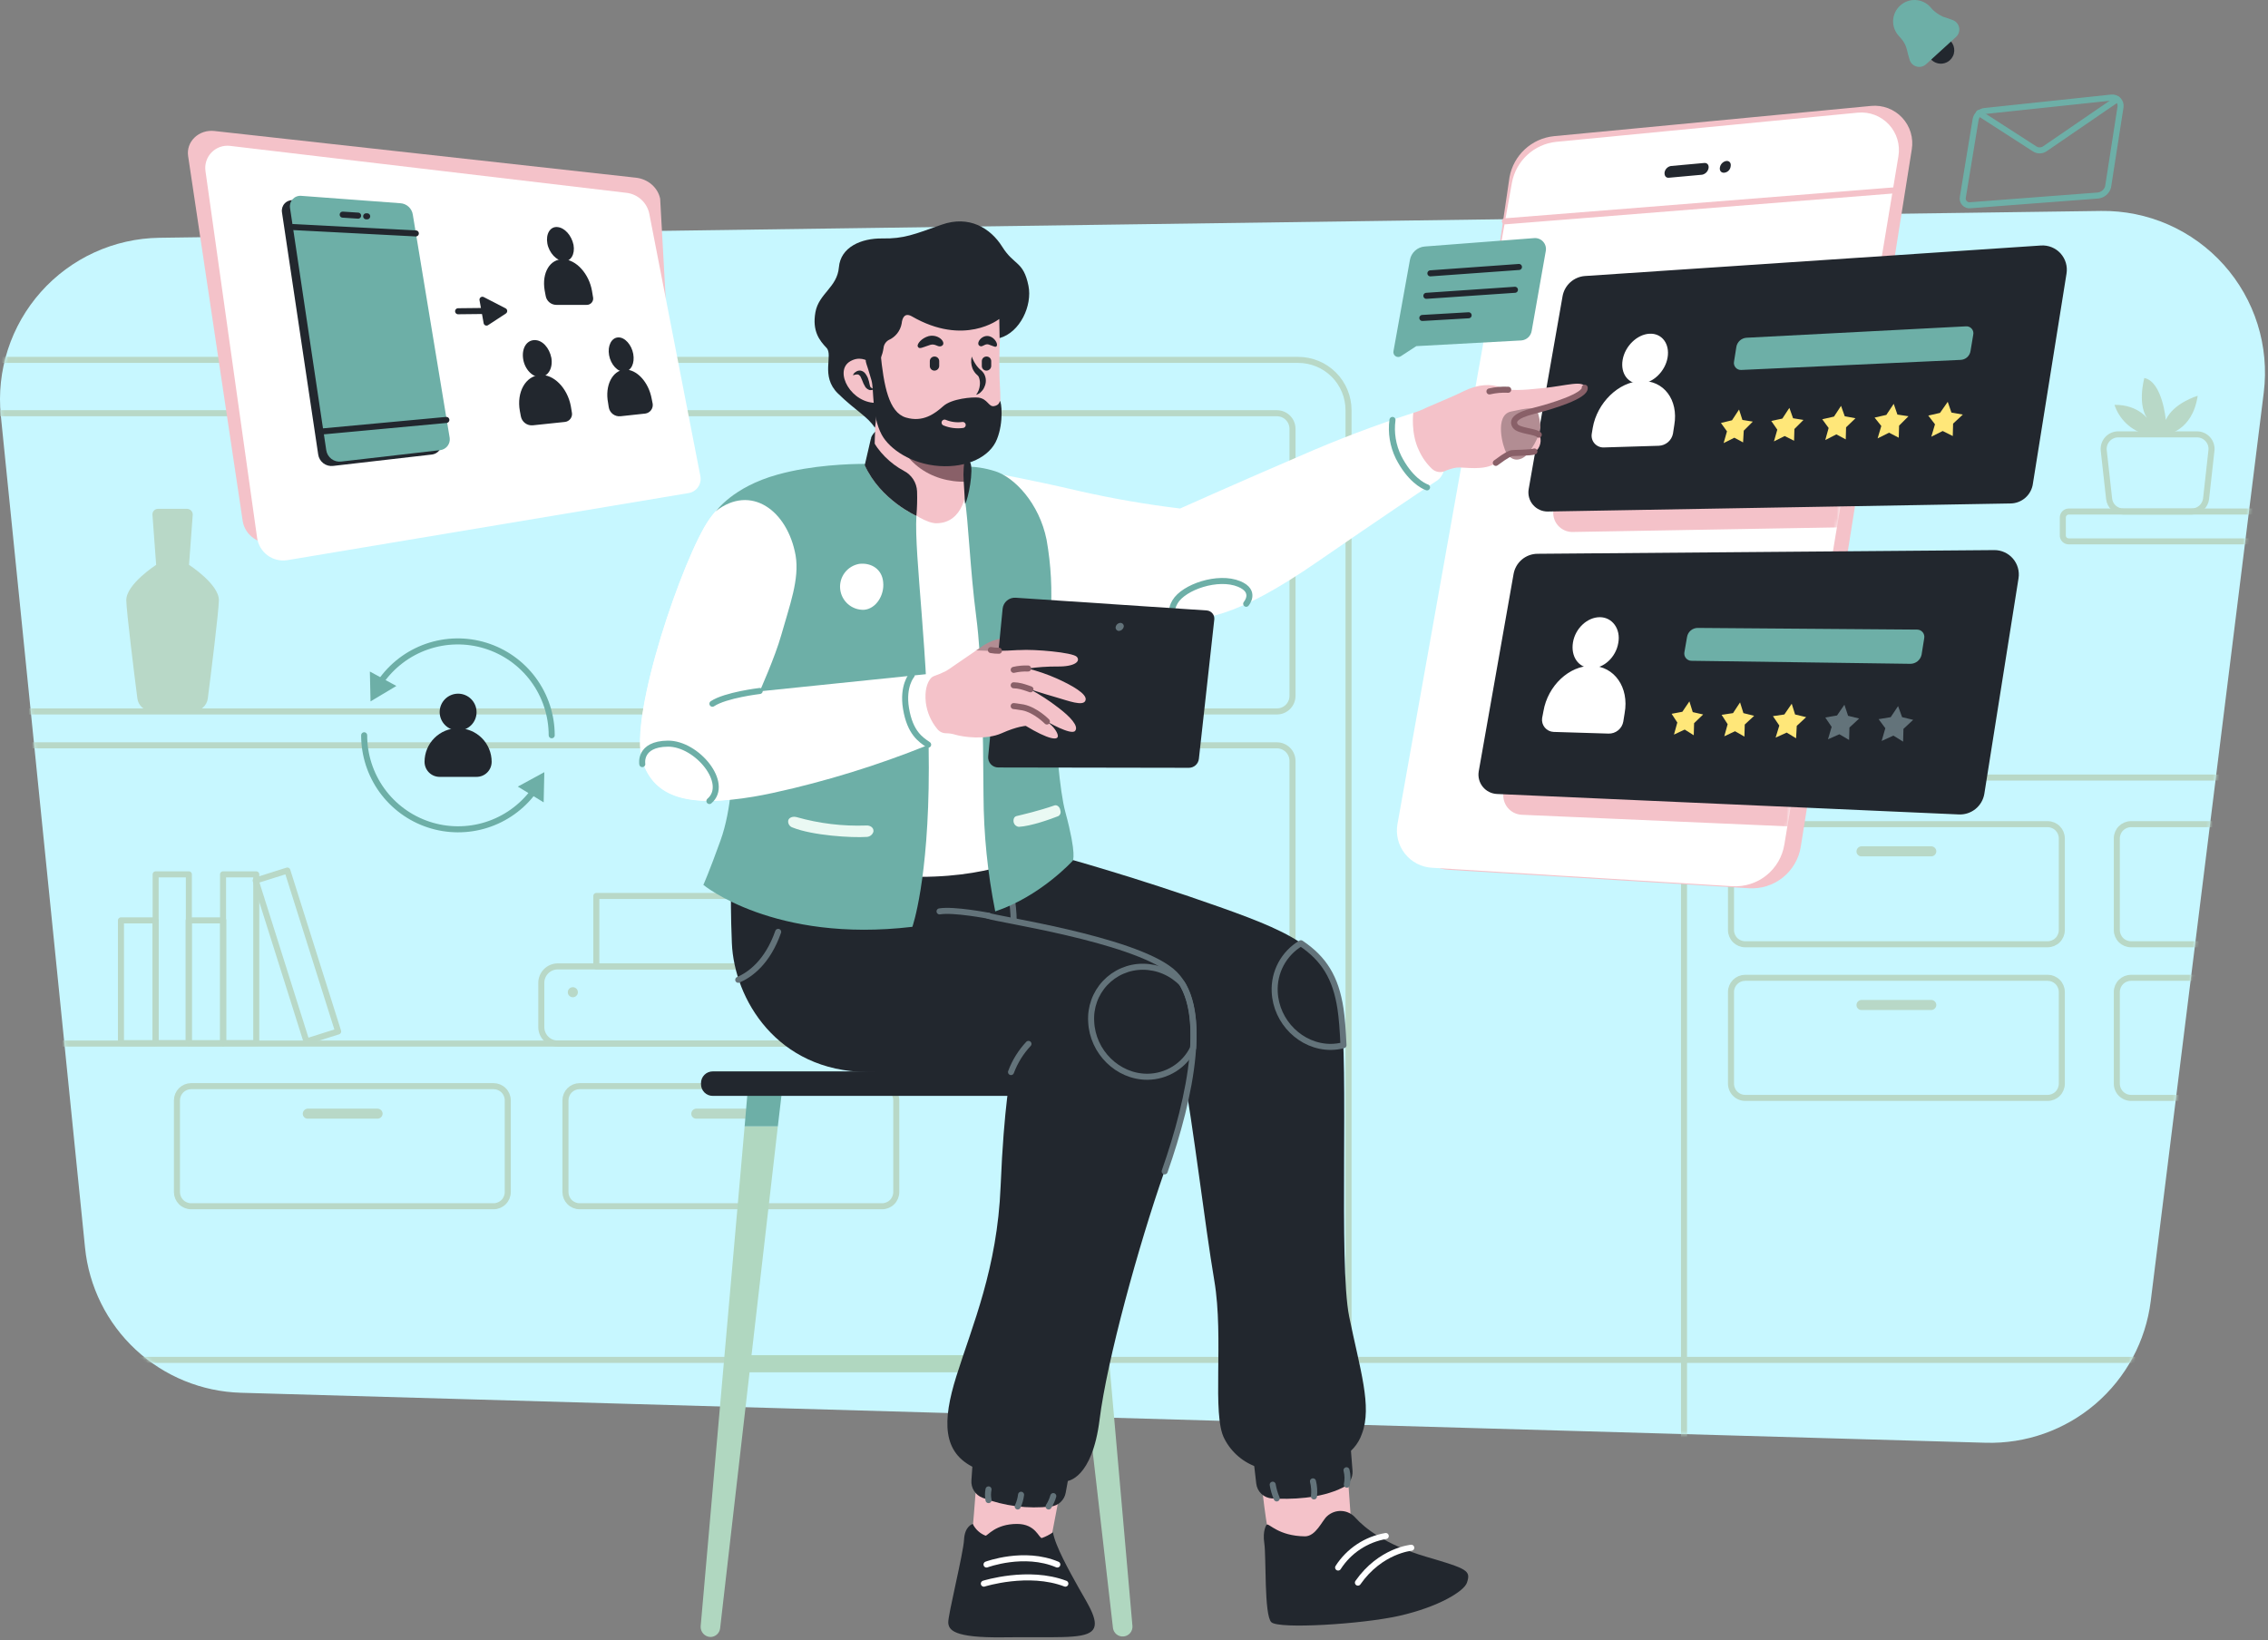 <svg width="676" height="489" viewBox="0 0 676 489" fill="none" xmlns="http://www.w3.org/2000/svg">
<rect x="0" y="0" width="676" height="489" fill="#808080" stroke="none"/>
<path d="M591.842 430.083L71.842 415.183C60.151 414.858 48.978 410.282 40.418 402.311C31.858 394.34 26.498 383.522 25.342 371.883L0.242 123.883C-0.426 117.244 0.292 110.54 2.35 104.193C4.409 97.847 7.763 91.997 12.2 87.014C16.637 82.032 22.061 78.025 28.127 75.249C34.194 72.472 40.771 70.985 47.442 70.883L626.242 62.883C633.125 62.79 639.948 64.172 646.253 66.936C652.557 69.7 658.196 73.782 662.791 78.907C667.386 84.033 670.83 90.083 672.891 96.65C674.953 103.218 675.584 110.151 674.742 116.983L641.042 387.883C639.558 399.775 633.694 410.688 624.597 418.491C615.5 426.293 603.822 430.426 591.842 430.083Z" fill="#C7F7FF"/>
<mask id="mask0_221_584" style="mask-type:luminance" maskUnits="userSpaceOnUse" x="0" y="62" width="676" height="369">
<path d="M591.842 430.083L71.842 415.183C60.151 414.858 48.978 410.282 40.418 402.311C31.858 394.34 26.498 383.522 25.342 371.883L0.242 123.883C-0.426 117.244 0.292 110.54 2.35 104.193C4.409 97.847 7.763 91.997 12.2 87.014C16.637 82.032 22.061 78.025 28.127 75.249C34.194 72.472 40.771 70.985 47.442 70.883L626.242 62.883C633.125 62.79 639.948 64.172 646.253 66.936C652.557 69.7 658.196 73.782 662.791 78.907C667.386 84.033 670.83 90.083 672.891 96.65C674.953 103.218 675.584 110.151 674.742 116.983L641.042 387.883C639.558 399.775 633.694 410.688 624.597 418.491C615.5 426.293 603.822 430.426 591.842 430.083Z" fill="white"/>
</mask>
<g mask="url(#mask0_221_584)">
<path d="M516.942 497.383H932.442C936.421 497.383 940.236 495.802 943.049 492.989C945.862 490.176 947.442 486.361 947.442 482.383V246.783C947.442 242.804 945.862 238.989 943.049 236.176C940.236 233.363 936.421 231.783 932.442 231.783H516.942C512.964 231.783 509.149 233.363 506.336 236.176C503.523 238.989 501.942 242.804 501.942 246.783V482.383C501.942 486.361 503.523 490.176 506.336 492.989C509.149 495.802 512.964 497.383 516.942 497.383Z" stroke="#B8D8C7" stroke-width="1.8" stroke-linecap="round" stroke-linejoin="round"/>
<path d="M-32.158 481.583H386.942C390.921 481.583 394.736 480.002 397.549 477.189C400.362 474.376 401.942 470.561 401.942 466.583V122.283C401.942 118.304 400.362 114.489 397.549 111.676C394.736 108.863 390.921 107.283 386.942 107.283H-32.158C-36.136 107.283 -39.951 108.863 -42.764 111.676C-45.577 114.489 -47.158 118.304 -47.158 122.283V466.583C-47.158 470.561 -45.577 474.376 -42.764 477.189C-39.951 480.002 -36.136 481.583 -32.158 481.583Z" stroke="#B8D8C7" stroke-width="1.8" stroke-linecap="round" stroke-linejoin="round"/>
<path d="M616.642 161.383H706.542V152.483H616.642C616.406 152.481 616.171 152.527 615.952 152.617C615.733 152.707 615.534 152.84 615.367 153.007C615.199 153.174 615.067 153.373 614.977 153.592C614.887 153.811 614.841 154.046 614.842 154.283V159.483C614.823 159.729 614.855 159.976 614.937 160.209C615.019 160.442 615.149 160.655 615.319 160.834C615.489 161.013 615.694 161.154 615.922 161.249C616.15 161.344 616.396 161.389 616.642 161.383Z" stroke="#B8D8C7" stroke-width="1.8" stroke-linecap="round" stroke-linejoin="round"/>
<path d="M632.942 152.483H653.242C654.3 152.485 655.322 152.1 656.114 151.4C656.907 150.699 657.415 149.733 657.542 148.683L659.142 134.283C659.208 133.678 659.146 133.067 658.96 132.488C658.774 131.909 658.469 131.376 658.063 130.923C657.657 130.471 657.161 130.108 656.606 129.86C656.051 129.612 655.45 129.483 654.842 129.483H631.342C630.735 129.485 630.135 129.614 629.58 129.863C629.026 130.112 628.531 130.474 628.125 130.927C627.72 131.379 627.414 131.912 627.228 132.49C627.041 133.068 626.978 133.679 627.042 134.283L628.642 148.683C628.755 149.739 629.258 150.715 630.054 151.418C630.85 152.121 631.88 152.501 632.942 152.483Z" stroke="#B8D8C7" stroke-width="1.8" stroke-linecap="round" stroke-linejoin="round"/>
<path d="M645.442 129.583C645.442 129.583 653.442 128.783 655.042 117.983C655.042 117.983 647.842 120.083 645.542 125.183C645.542 125.183 644.542 113.783 639.142 112.683C639.142 112.683 636.742 121.183 640.542 125.383C640.542 125.383 637.642 120.583 630.242 120.683C630.941 122.789 632.145 124.692 633.749 126.226C635.353 127.759 637.307 128.878 639.442 129.483" fill="#B8D8C7"/>
<path d="M520.142 281.483H610.342C611.454 281.475 612.518 281.03 613.304 280.244C614.089 279.458 614.535 278.394 614.542 277.283V249.883C614.535 248.771 614.089 247.707 613.304 246.921C612.518 246.135 611.454 245.69 610.342 245.683H520.142C519.031 245.69 517.967 246.135 517.181 246.921C516.395 247.707 515.95 248.771 515.942 249.883V277.283C515.95 278.394 516.395 279.458 517.181 280.244C517.967 281.03 519.031 281.475 520.142 281.483Z" stroke="#B8D8C7" stroke-width="1.8" stroke-linecap="round" stroke-linejoin="round"/>
<path d="M554.842 255.283H575.642C576.037 255.273 576.413 255.111 576.692 254.832C576.971 254.553 577.132 254.177 577.142 253.783C577.132 253.388 576.971 253.012 576.692 252.733C576.413 252.454 576.037 252.293 575.642 252.283H554.842C554.448 252.293 554.072 252.454 553.793 252.733C553.514 253.012 553.352 253.388 553.342 253.783C553.338 253.981 553.374 254.178 553.448 254.362C553.522 254.545 553.632 254.712 553.773 254.852C553.913 254.993 554.08 255.103 554.264 255.177C554.447 255.251 554.644 255.287 554.842 255.283Z" fill="#B8D8C7"/>
<path d="M520.142 327.283H610.342C611.454 327.275 612.518 326.83 613.303 326.044C614.089 325.258 614.534 324.194 614.542 323.083V295.683C614.534 294.571 614.089 293.507 613.303 292.721C612.518 291.936 611.454 291.491 610.342 291.483H520.142C519.031 291.491 517.967 291.936 517.181 292.721C516.395 293.507 515.95 294.571 515.942 295.683V322.983C515.936 323.541 516.039 324.095 516.247 324.613C516.454 325.131 516.762 325.603 517.152 326.003C517.542 326.402 518.007 326.72 518.52 326.94C519.033 327.16 519.584 327.276 520.142 327.283Z" stroke="#B8D8C7" stroke-width="1.8" stroke-linecap="round" stroke-linejoin="round"/>
<path d="M554.842 301.083H575.642C576.037 301.073 576.413 300.911 576.692 300.632C576.971 300.353 577.132 299.977 577.142 299.583C577.132 299.188 576.971 298.812 576.692 298.533C576.413 298.254 576.037 298.093 575.642 298.083H554.842C554.448 298.093 554.072 298.254 553.793 298.533C553.514 298.812 553.352 299.188 553.342 299.583C553.338 299.781 553.374 299.978 553.448 300.162C553.522 300.345 553.632 300.512 553.773 300.653C553.913 300.793 554.08 300.903 554.264 300.977C554.447 301.051 554.644 301.087 554.842 301.083Z" fill="#B8D8C7"/>
<path d="M56.942 359.583H147.142C148.254 359.575 149.318 359.13 150.103 358.344C150.889 357.558 151.334 356.494 151.342 355.383V327.983C151.334 326.871 150.889 325.808 150.103 325.022C149.318 324.236 148.254 323.791 147.142 323.783H56.942C55.831 323.791 54.767 324.236 53.981 325.022C53.195 325.808 52.75 326.871 52.742 327.983V355.383C52.75 356.494 53.195 357.558 53.981 358.344C54.767 359.13 55.831 359.575 56.942 359.583Z" stroke="#B8D8C7" stroke-width="1.8" stroke-linecap="round" stroke-linejoin="round"/>
<path d="M91.742 333.483H112.542C112.937 333.473 113.313 333.311 113.592 333.032C113.871 332.753 114.032 332.377 114.042 331.983C114.032 331.588 113.871 331.212 113.592 330.933C113.313 330.654 112.937 330.493 112.542 330.483H91.742C91.348 330.493 90.972 330.654 90.693 330.933C90.414 331.212 90.252 331.588 90.242 331.983C90.238 332.181 90.274 332.378 90.348 332.561C90.422 332.745 90.532 332.912 90.673 333.052C90.813 333.193 90.98 333.303 91.163 333.377C91.347 333.451 91.544 333.487 91.742 333.483Z" fill="#B8D8C7"/>
<path d="M172.742 359.583H262.942C264.054 359.575 265.118 359.13 265.903 358.344C266.689 357.558 267.134 356.494 267.142 355.383V327.983C267.134 326.871 266.689 325.808 265.903 325.022C265.118 324.236 264.054 323.791 262.942 323.783H172.742C171.631 323.791 170.567 324.236 169.781 325.022C168.995 325.808 168.55 326.871 168.542 327.983V355.383C168.55 356.494 168.995 357.558 169.781 358.344C170.567 359.13 171.631 359.575 172.742 359.583Z" stroke="#B8D8C7" stroke-width="1.8" stroke-linecap="round" stroke-linejoin="round"/>
<path d="M207.542 333.483H228.342C228.737 333.473 229.113 333.311 229.392 333.032C229.671 332.753 229.832 332.377 229.842 331.983C229.832 331.588 229.671 331.212 229.392 330.933C229.113 330.654 228.737 330.493 228.342 330.483H207.542C207.148 330.493 206.772 330.654 206.493 330.933C206.214 331.212 206.052 331.588 206.042 331.983C206.038 332.181 206.074 332.378 206.148 332.561C206.222 332.745 206.332 332.912 206.473 333.052C206.613 333.193 206.78 333.303 206.963 333.377C207.147 333.451 207.344 333.487 207.542 333.483Z" fill="#B8D8C7"/>
<path d="M635.142 281.483H725.342C726.454 281.475 727.518 281.03 728.304 280.244C729.089 279.458 729.535 278.394 729.542 277.283V249.883C729.535 248.771 729.089 247.707 728.304 246.921C727.518 246.135 726.454 245.69 725.342 245.683H635.142C634.031 245.69 632.967 246.135 632.181 246.921C631.395 247.707 630.95 248.771 630.942 249.883V277.283C630.95 278.394 631.395 279.458 632.181 280.244C632.967 281.03 634.031 281.475 635.142 281.483Z" stroke="#B8D8C7" stroke-width="1.8" stroke-linecap="round" stroke-linejoin="round"/>
<path d="M669.842 255.283H690.642C691.037 255.273 691.413 255.111 691.692 254.832C691.971 254.553 692.132 254.177 692.142 253.783C692.132 253.388 691.971 253.012 691.692 252.733C691.413 252.454 691.037 252.293 690.642 252.283H669.842C669.448 252.293 669.072 252.454 668.793 252.733C668.514 253.012 668.352 253.388 668.342 253.783C668.338 253.981 668.374 254.178 668.448 254.362C668.522 254.545 668.632 254.712 668.773 254.852C668.913 254.993 669.08 255.103 669.264 255.177C669.447 255.251 669.644 255.287 669.842 255.283Z" fill="#B8D8C7"/>
<path d="M635.142 327.283H725.342C726.454 327.275 727.518 326.83 728.303 326.044C729.089 325.258 729.534 324.194 729.542 323.083V295.683C729.534 294.571 729.089 293.507 728.303 292.721C727.518 291.936 726.454 291.491 725.342 291.483H635.142C634.031 291.491 632.967 291.936 632.181 292.721C631.395 293.507 630.95 294.571 630.942 295.683V322.983C630.936 323.541 631.039 324.095 631.247 324.613C631.454 325.131 631.762 325.603 632.152 326.003C632.542 326.402 633.007 326.72 633.52 326.94C634.033 327.16 634.584 327.276 635.142 327.283Z" stroke="#B8D8C7" stroke-width="1.8" stroke-linecap="round" stroke-linejoin="round"/>
<path d="M669.842 301.083H690.642C691.037 301.073 691.413 300.911 691.692 300.632C691.971 300.353 692.132 299.977 692.142 299.583C692.132 299.188 691.971 298.812 691.692 298.533C691.413 298.254 691.037 298.093 690.642 298.083H669.842C669.448 298.093 669.072 298.254 668.793 298.533C668.514 298.812 668.352 299.188 668.342 299.583C668.338 299.781 668.374 299.978 668.448 300.162C668.522 300.345 668.632 300.512 668.773 300.653C668.913 300.793 669.08 300.903 669.264 300.977C669.447 301.051 669.644 301.087 669.842 301.083Z" fill="#B8D8C7"/>
<path d="M-74.358 212.083H380.642C381.858 212.07 383.021 211.581 383.881 210.721C384.74 209.861 385.229 208.699 385.242 207.483V127.783C385.229 126.567 384.74 125.404 383.881 124.544C383.021 123.684 381.858 123.196 380.642 123.183H-74.358C-75.574 123.196 -76.736 123.684 -77.596 124.544C-78.456 125.404 -78.945 126.567 -78.958 127.783V207.483C-78.959 208.087 -78.841 208.686 -78.61 209.245C-78.38 209.803 -78.041 210.311 -77.613 210.738C-77.186 211.166 -76.678 211.504 -76.12 211.735C-75.561 211.966 -74.962 212.084 -74.358 212.083Z" stroke="#B8D8C7" stroke-width="1.8" stroke-linecap="round" stroke-linejoin="round"/>
<path d="M-74.358 311.083H380.642C381.858 311.07 383.021 310.581 383.881 309.721C384.74 308.861 385.229 307.699 385.242 306.483V226.783C385.229 225.567 384.74 224.404 383.881 223.544C383.021 222.684 381.858 222.196 380.642 222.183H-74.358C-75.574 222.196 -76.736 222.684 -77.596 223.544C-78.456 224.404 -78.945 225.567 -78.958 226.783V306.483C-78.945 307.699 -78.456 308.861 -77.596 309.721C-76.736 310.581 -75.574 311.07 -74.358 311.083Z" stroke="#B8D8C7" stroke-width="1.8" stroke-linecap="round" stroke-linejoin="round"/>
<path d="M354.672 161.803H344.772V212.103H354.672V161.803Z" stroke="#B8D8C7" stroke-width="1.8" stroke-linecap="round" stroke-linejoin="round"/>
<path d="M344.732 175.523H334.432V212.123H344.732V175.523Z" stroke="#B8D8C7" stroke-width="1.8" stroke-linecap="round" stroke-linejoin="round"/>
<path d="M56.292 260.643H46.392V310.943H56.292V260.643Z" stroke="#B8D8C7" stroke-width="1.8" stroke-linecap="round" stroke-linejoin="round"/>
<path d="M46.352 274.363H36.052V310.963H46.352V274.363Z" stroke="#B8D8C7" stroke-width="1.8" stroke-linecap="round" stroke-linejoin="round"/>
<path d="M76.382 260.643H66.482V310.943H76.382V260.643Z" stroke="#B8D8C7" stroke-width="1.8" stroke-linecap="round" stroke-linejoin="round"/>
<path d="M85.648 259.508L76.207 262.488L91.349 310.455L100.79 307.475L85.648 259.508Z" stroke="#B8D8C7" stroke-width="1.8" stroke-linecap="round" stroke-linejoin="round"/>
<path d="M66.542 274.363H56.242V310.963H66.542V274.363Z" stroke="#B8D8C7" stroke-width="1.8" stroke-linecap="round" stroke-linejoin="round"/>
<path d="M46.542 168.383L45.442 153.483C45.421 153.249 45.449 153.014 45.526 152.793C45.602 152.572 45.725 152.369 45.886 152.199C46.047 152.028 46.242 151.894 46.459 151.805C46.675 151.716 46.908 151.675 47.142 151.683H55.742C55.974 151.684 56.203 151.732 56.415 151.824C56.627 151.916 56.819 152.05 56.978 152.218C57.137 152.387 57.26 152.586 57.34 152.803C57.42 153.02 57.455 153.251 57.442 153.483L56.342 168.383C56.342 168.383 65.342 174.183 65.242 178.983C65.142 182.683 62.942 200.383 61.942 208.183C61.815 209.233 61.307 210.199 60.514 210.9C59.722 211.6 58.7 211.985 57.642 211.983H45.242C44.185 211.985 43.163 211.6 42.37 210.9C41.578 210.199 41.07 209.233 40.942 208.183C39.942 200.383 37.742 182.683 37.642 178.983C37.542 174.183 46.542 168.383 46.542 168.383Z" fill="#B8D8C7"/>
<path d="M685.642 405.383H-270.158" stroke="#B8D8C7" stroke-width="1.8" stroke-linecap="round" stroke-linejoin="round"/>
</g>
<path d="M249.442 311.083H166.242C164.944 311.08 163.699 310.563 162.78 309.645C161.862 308.726 161.345 307.482 161.342 306.183V292.983C161.345 291.684 161.862 290.439 162.78 289.521C163.699 288.602 164.944 288.085 166.242 288.083H249.442C250.741 288.085 251.986 288.602 252.904 289.521C253.823 290.439 254.34 291.684 254.342 292.983V306.083C254.352 306.734 254.232 307.38 253.99 307.984C253.748 308.588 253.389 309.139 252.934 309.603C252.478 310.068 251.935 310.438 251.336 310.692C250.737 310.946 250.093 311.079 249.442 311.083Z" stroke="#B8D8C7" stroke-width="1.8" stroke-linecap="round" stroke-linejoin="round"/>
<path d="M237.742 267.083H177.742V288.083H237.742V267.083Z" stroke="#B8D8C7" stroke-width="1.8" stroke-linecap="round" stroke-linejoin="round"/>
<path d="M170.742 297.283C171.571 297.283 172.242 296.611 172.242 295.783C172.242 294.954 171.571 294.283 170.742 294.283C169.914 294.283 169.242 294.954 169.242 295.783C169.242 296.611 169.914 297.283 170.742 297.283Z" fill="#B8D8C7"/>
<path d="M233.342 322.983H223.042L221.942 335.783H231.842L233.342 322.983Z" fill="#6DAFA7"/>
<path d="M221.942 335.783L208.842 484.783C208.815 485.185 208.869 485.588 209.002 485.969C209.134 486.35 209.342 486.7 209.613 486.999C209.883 487.297 210.211 487.538 210.577 487.708C210.943 487.877 211.339 487.97 211.742 487.983C212.461 487.982 213.154 487.717 213.689 487.237C214.224 486.757 214.563 486.097 214.642 485.383L231.842 335.783H221.942Z" fill="#B0D7C0"/>
<path d="M323.342 322.983H313.042L314.542 335.783H324.442L323.342 322.983Z" fill="#B0D7C0"/>
<path d="M314.542 335.783L331.742 485.383C331.86 486.12 332.256 486.783 332.848 487.238C333.44 487.692 334.184 487.902 334.926 487.826C335.668 487.749 336.353 487.391 336.84 486.825C337.326 486.259 337.578 485.528 337.542 484.783L324.442 335.783H314.542Z" fill="#B0D7C0"/>
<path d="M327.142 403.983H220.942V409.083H327.142V403.983Z" fill="#B0D7C0"/>
<path d="M333.942 326.683H212.442C211.982 326.686 211.526 326.597 211.1 326.422C210.674 326.247 210.287 325.989 209.961 325.664C209.636 325.338 209.378 324.951 209.203 324.525C209.028 324.1 208.94 323.643 208.942 323.183V322.883C208.94 322.423 209.028 321.966 209.203 321.54C209.378 321.115 209.636 320.728 209.961 320.402C210.287 320.077 210.674 319.819 211.1 319.644C211.526 319.469 211.982 319.38 212.442 319.383H334.042C334.503 319.38 334.959 319.469 335.385 319.644C335.811 319.819 336.197 320.077 336.523 320.402C336.849 320.728 337.106 321.115 337.281 321.54C337.456 321.966 337.545 322.423 337.542 322.883V323.183C337.526 324.124 337.139 325.02 336.464 325.676C335.79 326.331 334.883 326.694 333.942 326.683Z" fill="#22272E"/>
<path d="M521.242 264.783L431.742 259.283C430.168 259.195 428.63 258.774 427.232 258.046C425.833 257.318 424.606 256.3 423.632 255.06C422.657 253.821 421.958 252.388 421.58 250.857C421.203 249.327 421.156 247.733 421.442 246.183L449.93 52.796C450.517 49.61 452.121 46.699 454.5 44.5C456.879 42.301 459.907 40.931 463.13 40.596L557.72 31.572C559.428 31.41 561.152 31.644 562.756 32.254C564.36 32.864 565.802 33.835 566.972 35.092C568.141 36.348 569.006 37.856 569.5 39.5C569.994 41.144 570.103 42.879 569.82 44.572L536.742 252.383C536.167 256.009 534.259 259.289 531.392 261.583C528.526 263.876 524.906 265.017 521.242 264.783Z" fill="#F4C2C9"/>
<path d="M516.342 264.183L426.842 258.683C425.268 258.596 423.73 258.174 422.332 257.446C420.933 256.718 419.706 255.7 418.732 254.461C417.757 253.221 417.058 251.788 416.68 250.258C416.303 248.727 416.256 247.133 416.542 245.583L450.642 54.483C451.23 51.297 452.833 48.386 455.213 46.187C457.592 43.988 460.62 42.618 463.842 42.283L553.742 33.583C555.451 33.421 557.174 33.655 558.778 34.265C560.382 34.875 561.825 35.846 562.994 37.102C564.164 38.359 565.029 39.867 565.523 41.511C566.016 43.155 566.126 44.89 565.842 46.583L531.842 251.783C531.25 255.401 529.338 258.671 526.475 260.961C523.612 263.251 520.002 264.399 516.342 264.183Z" fill="white"/>
<mask id="mask1_221_584" style="mask-type:luminance" maskUnits="userSpaceOnUse" x="416" y="33" width="150" height="232">
<path d="M516.342 264.183L426.842 258.683C425.268 258.596 423.73 258.174 422.332 257.446C420.933 256.718 419.706 255.7 418.732 254.461C417.757 253.221 417.058 251.788 416.68 250.258C416.303 248.727 416.256 247.133 416.542 245.583L450.642 54.483C451.23 51.297 452.833 48.386 455.213 46.187C457.592 43.988 460.62 42.618 463.842 42.283L553.742 33.583C555.451 33.421 557.174 33.655 558.778 34.265C560.382 34.875 561.825 35.846 562.994 37.102C564.164 38.359 565.029 39.867 565.523 41.511C566.016 43.155 566.126 44.89 565.842 46.583L531.842 251.783C531.25 255.401 529.338 258.671 526.475 260.961C523.612 263.251 520.002 264.399 516.342 264.183Z" fill="white"/>
</mask>
<g mask="url(#mask1_221_584)">
<path d="M606.542 156.183L468.742 158.583C467.902 158.596 467.069 158.423 466.303 158.076C465.537 157.729 464.857 157.218 464.312 156.577C463.767 155.937 463.371 155.184 463.152 154.372C462.932 153.561 462.895 152.711 463.042 151.883L473.142 94.383C473.429 92.796 474.231 91.348 475.425 90.263C476.618 89.179 478.135 88.518 479.742 88.383L615.742 79.283C616.829 79.213 617.918 79.388 618.927 79.798C619.937 80.207 620.841 80.839 621.571 81.647C622.302 82.455 622.841 83.417 623.148 84.462C623.454 85.507 623.521 86.609 623.342 87.683L613.342 150.183C613.156 151.849 612.357 153.386 611.1 154.495C609.843 155.604 608.218 156.206 606.542 156.183Z" fill="#F4C2C9"/>
</g>
<mask id="mask2_221_584" style="mask-type:luminance" maskUnits="userSpaceOnUse" x="416" y="33" width="150" height="232">
<path d="M516.342 264.183L426.842 258.683C425.268 258.596 423.73 258.174 422.332 257.446C420.933 256.718 419.706 255.7 418.732 254.461C417.757 253.221 417.058 251.788 416.68 250.258C416.303 248.727 416.256 247.133 416.542 245.583L450.642 54.483C451.23 51.297 452.833 48.386 455.213 46.187C457.592 43.988 460.62 42.618 463.842 42.283L553.742 33.583C555.451 33.421 557.174 33.655 558.778 34.265C560.382 34.875 561.825 35.846 562.994 37.102C564.164 38.359 565.029 39.867 565.523 41.511C566.016 43.155 566.126 44.89 565.842 46.583L531.842 251.783C531.25 255.401 529.338 258.671 526.475 260.961C523.612 263.251 520.002 264.399 516.342 264.183Z" fill="white"/>
</mask>
<g mask="url(#mask2_221_584)">
<path d="M591.342 248.883L453.542 242.883C452.731 242.84 451.939 242.627 451.216 242.257C450.493 241.888 449.856 241.37 449.347 240.738C448.837 240.106 448.467 239.374 448.259 238.589C448.052 237.804 448.012 236.984 448.142 236.183L458.542 177.283C458.841 175.612 459.713 174.098 461.01 173.002C462.306 171.907 463.945 171.298 465.642 171.283L601.842 170.183C602.894 170.18 603.934 170.406 604.89 170.844C605.846 171.282 606.696 171.923 607.38 172.722C608.065 173.52 608.568 174.458 608.855 175.47C609.142 176.482 609.206 177.544 609.042 178.583L598.842 242.883C598.537 244.625 597.607 246.196 596.226 247.3C594.845 248.405 593.109 248.968 591.342 248.883Z" fill="#F4C2C9"/>
</g>
<path d="M448.542 65.983L564.142 56.783" stroke="#F4C2C9" stroke-width="1.8" stroke-linecap="round" stroke-linejoin="round"/>
<path d="M507.342 52.083L497.442 52.983C496.542 53.083 496.042 52.383 496.142 51.383C496.225 50.909 496.452 50.473 496.792 50.133C497.132 49.793 497.569 49.566 498.042 49.483L507.942 48.583C508.842 48.483 509.442 49.183 509.242 50.183C509.144 50.65 508.912 51.078 508.575 51.415C508.237 51.752 507.809 51.984 507.342 52.083Z" fill="#22272E"/>
<path d="M513.942 51.483C513.042 51.583 512.442 50.883 512.642 49.883C512.725 49.409 512.952 48.973 513.292 48.633C513.632 48.293 514.069 48.066 514.542 47.983C515.442 47.883 516.042 48.583 515.842 49.583C515.792 50.069 515.576 50.524 515.23 50.87C514.884 51.216 514.429 51.432 513.942 51.483Z" fill="#22272E"/>
<path d="M625.342 58.283L587.242 61.183C586.926 61.221 586.605 61.184 586.307 61.074C586.008 60.964 585.74 60.784 585.524 60.549C585.309 60.314 585.153 60.032 585.069 59.724C584.986 59.417 584.976 59.094 585.042 58.783L588.842 35.683C588.948 34.997 589.282 34.368 589.79 33.896C590.299 33.424 590.951 33.138 591.642 33.083L629.342 29.083C629.716 29.042 630.093 29.088 630.446 29.216C630.799 29.343 631.118 29.55 631.379 29.821C631.639 30.091 631.835 30.417 631.95 30.775C632.065 31.132 632.096 31.511 632.042 31.883L628.342 55.683C628.163 56.368 627.781 56.983 627.245 57.448C626.71 57.912 626.046 58.203 625.342 58.283Z" stroke="#6DAFA7" stroke-width="1.8" stroke-linecap="round" stroke-linejoin="round"/>
<path d="M589.842 33.683L606.442 44.383C606.888 44.676 607.409 44.832 607.942 44.832C608.475 44.832 608.997 44.676 609.442 44.383L631.042 29.583" stroke="#6DAFA7" stroke-width="1.8" stroke-linecap="round" stroke-linejoin="round"/>
<path d="M453.442 101.483L422.142 103.183L417.542 106.183C417.304 106.34 417.024 106.422 416.739 106.419C416.454 106.417 416.176 106.33 415.94 106.169C415.704 106.009 415.522 105.782 415.415 105.517C415.309 105.252 415.283 104.962 415.342 104.683L420.242 77.483C420.434 76.425 420.969 75.46 421.764 74.737C422.56 74.014 423.571 73.573 424.642 73.483L457.242 70.983C457.739 70.939 458.24 71.01 458.706 71.19C459.171 71.37 459.589 71.654 459.927 72.022C460.265 72.389 460.515 72.829 460.656 73.307C460.797 73.786 460.827 74.291 460.742 74.783L456.542 98.583C456.433 99.347 456.066 100.051 455.502 100.578C454.939 101.105 454.212 101.425 453.442 101.483Z" fill="#6DAFA7"/>
<path d="M426.342 81.483L452.742 79.583" stroke="#22272E" stroke-width="1.8" stroke-linecap="round" stroke-linejoin="round"/>
<path d="M425.142 88.183L451.542 86.383" stroke="#22272E" stroke-width="1.8" stroke-linecap="round" stroke-linejoin="round"/>
<path d="M423.942 94.783L437.742 93.983" stroke="#22272E" stroke-width="1.8" stroke-linecap="round" stroke-linejoin="round"/>
<path d="M599.142 150.083L461.342 152.483C460.502 152.496 459.668 152.323 458.903 151.976C458.137 151.629 457.457 151.117 456.912 150.477C456.367 149.836 455.971 149.083 455.752 148.272C455.532 147.46 455.495 146.61 455.642 145.783L465.742 88.283C466.029 86.696 466.831 85.248 468.025 84.163C469.218 83.079 470.735 82.418 472.342 82.283L608.342 73.183C609.429 73.112 610.518 73.288 611.527 73.698C612.537 74.107 613.441 74.739 614.171 75.547C614.902 76.355 615.441 77.317 615.748 78.362C616.054 79.407 616.121 80.508 615.942 81.583L605.942 144.083C605.741 145.742 604.938 147.27 603.684 148.377C602.43 149.483 600.814 150.09 599.142 150.083Z" fill="#22272E"/>
<path d="M497.042 106.583C496.342 110.683 492.742 114.183 489.042 114.383C485.342 114.583 482.942 111.383 483.642 107.283C484.342 103.183 487.942 99.683 491.642 99.483C495.342 99.283 497.742 102.483 497.042 106.583Z" fill="white"/>
<path d="M494.442 132.883L478.042 133.383C477.52 133.404 476.999 133.308 476.518 133.101C476.038 132.895 475.609 132.584 475.264 132.191C474.919 131.798 474.666 131.333 474.524 130.83C474.382 130.327 474.354 129.798 474.442 129.283L474.742 127.483C476.042 120.083 482.442 113.783 489.142 113.583C495.842 113.283 500.342 119.183 499.042 126.683L498.642 129.283C498.446 130.266 497.926 131.156 497.164 131.808C496.403 132.461 495.444 132.839 494.442 132.883Z" fill="white"/>
<path d="M584.342 107.283L519.042 110.283C518.721 110.306 518.398 110.255 518.099 110.133C517.801 110.011 517.535 109.821 517.322 109.579C517.108 109.337 516.954 109.049 516.871 108.737C516.788 108.425 516.778 108.099 516.842 107.783L517.542 103.383C517.671 102.663 518.036 102.007 518.58 101.519C519.123 101.03 519.813 100.736 520.542 100.683L585.942 97.283C586.266 97.253 586.591 97.3 586.893 97.42C587.195 97.54 587.464 97.729 587.678 97.973C587.893 98.217 588.047 98.508 588.127 98.822C588.208 99.137 588.213 99.466 588.142 99.783L587.342 104.583C587.245 105.316 586.89 105.991 586.34 106.485C585.79 106.98 585.082 107.263 584.342 107.283Z" fill="#6DAFA7"/>
<path d="M518.342 122.083L519.342 125.183L522.442 125.683L519.742 128.383L519.542 131.883L516.942 130.483L513.742 132.083L514.742 128.583L512.942 126.083L516.242 125.283L518.342 122.083Z" fill="#FFE779"/>
<path d="M533.342 121.583L534.442 124.683L537.542 125.183L534.842 127.883L534.742 131.383L531.942 129.983L528.742 131.583L529.742 128.083L527.942 125.483L531.242 124.783L533.342 121.583Z" fill="#FFE779"/>
<path d="M548.742 120.983L549.842 124.083L553.042 124.683L550.242 127.383L550.142 130.983L547.342 129.483L544.042 131.183L545.042 127.583L543.142 124.983L546.642 124.183L548.742 120.983Z" fill="#FFE779"/>
<path d="M564.442 120.383L565.542 123.583L568.842 124.083L566.042 126.883L565.942 130.483L563.042 128.983L559.642 130.683L560.742 126.983L558.742 124.483L562.242 123.683L564.442 120.383Z" fill="#FFE779"/>
<path d="M580.542 119.783L581.642 122.983L585.042 123.583L582.142 126.283L582.042 129.983L579.042 128.483L575.642 130.183L576.742 126.483L574.742 123.883L578.242 123.083L580.542 119.783Z" fill="#FFE779"/>
<path d="M583.842 242.783L446.142 236.683C445.331 236.64 444.539 236.427 443.816 236.057C443.093 235.688 442.456 235.17 441.947 234.538C441.437 233.906 441.067 233.174 440.859 232.389C440.652 231.604 440.612 230.784 440.742 229.983L451.142 171.083C451.441 169.412 452.313 167.898 453.61 166.802C454.906 165.707 456.545 165.098 458.242 165.083L594.442 163.983C595.494 163.98 596.534 164.206 597.49 164.644C598.446 165.082 599.296 165.723 599.98 166.522C600.665 167.32 601.168 168.258 601.455 169.27C601.742 170.282 601.806 171.344 601.642 172.383L591.442 236.683C591.137 238.451 590.196 240.048 588.796 241.171C587.397 242.294 585.635 242.868 583.842 242.783Z" fill="#22272E"/>
<path d="M482.342 191.683C481.642 195.883 478.042 199.283 474.242 199.183C470.442 199.083 468.142 195.683 468.842 191.483C469.542 187.283 473.142 183.983 476.842 183.983C480.542 183.983 483.142 187.483 482.342 191.683Z" fill="white"/>
<path d="M479.442 218.683L463.042 218.183C462.542 218.158 462.052 218.03 461.604 217.806C461.156 217.582 460.759 217.267 460.439 216.881C460.12 216.496 459.884 216.048 459.746 215.566C459.609 215.084 459.574 214.579 459.642 214.083L460.042 211.983C461.342 204.383 467.742 198.383 474.442 198.483C481.142 198.583 485.642 204.883 484.242 212.583L483.842 215.083C483.665 216.112 483.122 217.042 482.314 217.703C481.505 218.365 480.486 218.712 479.442 218.683Z" fill="white"/>
<path d="M569.442 197.883L504.142 196.983C503.833 196.978 503.528 196.907 503.248 196.774C502.968 196.641 502.721 196.449 502.521 196.212C502.322 195.975 502.176 195.698 502.094 195.4C502.011 195.101 501.993 194.788 502.042 194.483L502.842 189.883C502.966 189.125 503.357 188.437 503.943 187.942C504.53 187.447 505.275 187.177 506.042 187.183L571.442 187.683C571.752 187.687 572.057 187.759 572.336 187.892C572.616 188.025 572.864 188.216 573.063 188.453C573.262 188.69 573.408 188.967 573.491 189.266C573.573 189.564 573.591 189.877 573.542 190.183L572.742 195.183C572.578 195.939 572.162 196.618 571.563 197.108C570.964 197.598 570.216 197.871 569.442 197.883Z" fill="#6DAFA7"/>
<path d="M503.542 209.083L504.542 212.283L507.642 212.983L504.942 215.583L504.842 219.183L502.142 217.483L498.942 218.983L499.942 215.383L498.242 212.783L501.442 212.183L503.542 209.083Z" fill="#FFE779"/>
<path d="M518.642 209.383L519.642 212.583L522.842 213.383L520.042 215.983L519.942 219.583L517.142 217.983L513.942 219.483L514.942 215.883L513.142 213.083L516.542 212.583L518.642 209.383Z" fill="#FFE779"/>
<path d="M534.042 209.783L535.042 212.983L538.342 213.783L535.542 216.383L535.342 220.083L532.542 218.383L529.242 219.883L530.342 216.283L528.442 213.483L531.842 212.983L534.042 209.783Z" fill="#FFE779"/>
<path d="M549.742 210.083L550.842 213.383L554.142 214.183L551.242 216.883L551.142 220.583L548.242 218.883L544.842 220.383L545.942 216.683L544.042 213.883L547.542 213.283L549.742 210.083Z" fill="#63737A"/>
<path d="M565.742 210.483L566.942 213.783L570.242 214.583L567.342 217.283L567.242 221.083L564.342 219.283L560.842 220.883L561.942 217.083L559.942 214.383L563.542 213.783L565.742 210.483Z" fill="#63737A"/>
<path d="M581.442 12.283C580.91 11.702 580.218 11.291 579.452 11.102C578.687 10.913 577.884 10.954 577.142 11.221C576.4 11.487 575.754 11.966 575.283 12.599C574.813 13.231 574.54 13.988 574.499 14.775C574.458 15.562 574.649 16.344 575.051 17.022C575.452 17.7 576.045 18.245 576.754 18.587C577.464 18.93 578.259 19.055 579.04 18.948C579.82 18.84 580.552 18.505 581.142 17.983C581.54 17.631 581.864 17.203 582.095 16.724C582.327 16.246 582.46 15.726 582.488 15.196C582.516 14.665 582.438 14.134 582.258 13.634C582.079 13.134 581.801 12.674 581.442 12.283Z" fill="#22272E"/>
<path d="M576.042 2.883L575.342 2.083C574.78 1.462 574.1 0.959 573.342 0.603C572.584 0.246 571.763 0.043 570.926 0.006C570.089 -0.031 569.253 0.098 568.466 0.386C567.68 0.674 566.958 1.114 566.342 1.683C565.722 2.245 565.218 2.925 564.862 3.683C564.506 4.441 564.303 5.263 564.266 6.099C564.229 6.936 564.358 7.772 564.645 8.559C564.933 9.346 565.374 10.068 565.942 10.683L566.642 11.483C567.458 12.398 568.041 13.495 568.342 14.683C568.542 15.583 568.842 16.683 569.142 17.683C569.27 18.181 569.523 18.639 569.878 19.012C570.234 19.384 570.679 19.659 571.171 19.809C571.663 19.96 572.186 19.982 572.689 19.872C573.191 19.762 573.658 19.525 574.042 19.183L578.542 15.083L583.042 10.983C583.415 10.634 583.693 10.195 583.848 9.709C584.004 9.223 584.034 8.705 583.934 8.205C583.833 7.704 583.607 7.237 583.276 6.848C582.945 6.459 582.521 6.162 582.042 5.983C581.042 5.583 580.042 5.283 579.142 4.983C577.999 4.46 576.952 3.75 576.042 2.883Z" fill="#6DAFA7"/>
<path d="M196.768 133.5L81.913 161.901C80.823 162.065 79.708 162.025 78.635 161.782C77.562 161.54 76.55 161.101 75.66 160.49C74.769 159.879 74.018 159.109 73.448 158.224C72.878 157.339 72.502 156.357 72.342 155.336L56.07 46.504C55.919 45.509 56.013 44.494 56.346 43.538C56.679 42.582 57.242 41.71 57.992 40.989C58.742 40.269 59.658 39.718 60.671 39.381C61.684 39.044 62.766 38.928 63.834 39.043L189.536 52.97C191.297 53.162 192.947 53.872 194.247 54.999C195.547 56.126 196.43 57.61 196.768 59.238L200.596 128.427C200.806 129.574 200.521 130.753 199.803 131.704C199.086 132.655 197.994 133.301 196.768 133.5Z" fill="#F4C2C9"/>
<path d="M205.242 146.983L85.642 166.983C84.617 167.148 83.569 167.107 82.56 166.863C81.551 166.62 80.6 166.178 79.763 165.564C78.925 164.95 78.218 164.176 77.683 163.287C77.147 162.397 76.793 161.41 76.642 160.383L61.242 50.983C61.099 49.982 61.188 48.962 61.502 48.001C61.815 47.04 62.344 46.163 63.049 45.439C63.754 44.715 64.616 44.162 65.568 43.822C66.521 43.483 67.538 43.367 68.542 43.483L186.742 57.483C188.398 57.675 189.949 58.389 191.171 59.522C192.394 60.655 193.224 62.147 193.542 63.783L208.742 141.883C208.861 142.449 208.863 143.033 208.75 143.599C208.636 144.166 208.409 144.704 208.082 145.181C207.755 145.657 207.334 146.063 206.846 146.372C206.358 146.682 205.813 146.89 205.242 146.983Z" fill="white"/>
<path d="M128.842 135.483L99.342 138.883C98.295 139.026 97.234 138.748 96.391 138.111C95.548 137.474 94.991 136.529 94.842 135.483L84.042 63.283C83.966 62.81 84 62.327 84.14 61.869C84.281 61.411 84.525 60.992 84.854 60.644C85.183 60.296 85.587 60.028 86.036 59.862C86.485 59.695 86.966 59.634 87.442 59.683L116.942 61.883C117.855 61.941 118.719 62.311 119.393 62.929C120.066 63.548 120.507 64.379 120.642 65.283L131.642 131.883C131.724 132.727 131.479 133.57 130.958 134.24C130.438 134.909 129.68 135.354 128.842 135.483Z" fill="#22272E"/>
<path d="M131.242 134.183L101.742 137.583C100.695 137.725 99.634 137.448 98.791 136.811C97.948 136.174 97.391 135.229 97.242 134.183L86.442 61.983C86.366 61.51 86.4 61.026 86.54 60.569C86.681 60.111 86.925 59.692 87.254 59.344C87.583 58.996 87.987 58.728 88.436 58.562C88.885 58.395 89.366 58.334 89.842 58.383L119.342 60.583C120.255 60.641 121.12 61.011 121.793 61.629C122.466 62.248 122.907 63.078 123.042 63.983L134.042 130.583C134.144 131.431 133.907 132.285 133.383 132.959C132.859 133.633 132.089 134.073 131.242 134.183Z" fill="#6DAFA7"/>
<path d="M102.142 63.983L106.742 64.283" stroke="#22272E" stroke-width="1.8" stroke-linecap="round" stroke-linejoin="round"/>
<path d="M109.142 64.483H109.442" stroke="#22272E" stroke-width="1.8" stroke-linecap="round" stroke-linejoin="round"/>
<path d="M87.342 67.683L123.942 69.583" stroke="#22272E" stroke-width="1.8" stroke-linecap="round" stroke-linejoin="round"/>
<path d="M96.442 128.583L133.042 125.183" stroke="#22272E" stroke-width="1.8" stroke-linecap="round" stroke-linejoin="round"/>
<path d="M170.942 72.983C171.442 75.783 170.142 77.983 168.042 77.883C165.942 77.783 163.642 75.383 163.142 72.583C162.642 69.783 163.942 67.483 166.142 67.683C168.342 67.883 170.342 70.183 170.942 72.983Z" fill="#22272E"/>
<path d="M174.842 90.883H165.842C165.075 90.888 164.33 90.619 163.744 90.124C163.157 89.629 162.766 88.94 162.642 88.183L162.342 86.583C161.442 81.283 163.942 77.183 167.842 77.283C171.742 77.383 175.542 81.583 176.442 86.683L176.742 88.483C176.821 88.77 176.831 89.072 176.771 89.364C176.712 89.656 176.584 89.93 176.399 90.163C176.214 90.397 175.977 90.584 175.707 90.709C175.436 90.834 175.14 90.893 174.842 90.883Z" fill="#22272E"/>
<path d="M164.342 106.683C164.842 109.683 163.442 112.183 161.142 112.383C158.842 112.583 156.442 110.183 155.942 107.083C155.442 103.983 156.842 101.483 159.242 101.383C161.642 101.283 163.742 103.683 164.342 106.683Z" fill="#22272E"/>
<path d="M168.342 125.783L158.842 126.783C158.012 126.872 157.179 126.643 156.511 126.141C155.843 125.64 155.389 124.905 155.242 124.083L154.942 122.483C153.942 116.883 156.642 112.083 160.942 111.783C165.042 111.483 169.142 115.683 170.142 121.083L170.442 122.883C170.518 123.213 170.522 123.556 170.454 123.888C170.386 124.22 170.249 124.534 170.05 124.809C169.851 125.083 169.596 125.312 169.301 125.48C169.007 125.648 168.68 125.751 168.342 125.783Z" fill="#22272E"/>
<path d="M188.742 105.483C189.242 108.283 188.142 110.583 186.142 110.783C184.142 110.983 182.042 108.683 181.542 105.883C181.042 103.083 182.242 100.683 184.242 100.583C186.242 100.483 188.242 102.783 188.742 105.483Z" fill="#22272E"/>
<path d="M192.342 123.283L184.942 124.083C184.123 124.169 183.303 123.937 182.651 123.434C181.999 122.931 181.566 122.197 181.442 121.383L181.242 120.083C180.242 114.883 182.542 110.483 186.142 110.183C189.742 109.983 193.342 113.883 194.242 118.883L194.542 120.383C194.633 121.059 194.453 121.743 194.041 122.287C193.629 122.83 193.018 123.188 192.342 123.283Z" fill="#22272E"/>
<path d="M136.542 92.783L145.742 92.683" stroke="#22272E" stroke-width="1.8" stroke-linecap="round" stroke-linejoin="round"/>
<path d="M145.542 96.883L150.742 93.483C150.885 93.398 151.002 93.276 151.079 93.129C151.157 92.983 151.192 92.818 151.182 92.652C151.172 92.487 151.116 92.327 151.021 92.191C150.925 92.056 150.794 91.949 150.642 91.883L144.242 88.583C144.091 88.491 143.915 88.447 143.738 88.457C143.561 88.467 143.391 88.53 143.25 88.638C143.11 88.746 143.005 88.894 142.95 89.063C142.895 89.231 142.892 89.413 142.942 89.583L144.142 96.283C144.158 96.438 144.214 96.585 144.306 96.711C144.398 96.836 144.522 96.935 144.665 96.996C144.808 97.057 144.965 97.079 145.119 97.059C145.273 97.039 145.419 96.978 145.542 96.883Z" fill="#22272E"/>
<path d="M375.142 434.483C375.142 434.483 376.542 448.183 377.742 455.283C378.042 457.383 385.942 459.783 393.142 458.283C402.042 456.483 402.542 451.383 402.542 451.383C402.542 451.383 400.842 427.383 400.642 425.683C400.442 423.983 376.442 428.483 375.142 434.483Z" fill="#F4C2C9"/>
<path d="M400.342 443.383C393.442 446.883 384.442 446.983 379.142 446.683C377.966 446.62 376.85 446.145 375.99 445.34C375.13 444.535 374.582 443.452 374.442 442.283C373.942 437.883 373.542 434.483 373.542 434.483C374.942 427.783 401.842 422.783 402.042 424.683C402.142 425.583 402.642 432.083 403.142 438.583C403.187 439.567 402.947 440.544 402.45 441.396C401.953 442.247 401.221 442.937 400.342 443.383Z" fill="#22272E"/>
<path d="M377.542 454.483C377.542 454.483 376.242 456.183 376.842 460.083C377.442 463.983 376.742 481.483 378.942 483.583C381.142 485.683 405.942 484.183 417.042 481.683C428.942 478.983 436.442 474.283 437.242 471.783C438.442 468.183 437.442 467.683 425.142 464.083C412.842 460.483 406.642 455.383 404.042 452.483C403.526 451.879 402.892 451.385 402.18 451.032C401.468 450.678 400.692 450.472 399.899 450.425C399.105 450.379 398.31 450.492 397.562 450.76C396.813 451.028 396.126 451.444 395.542 451.983C394.042 453.283 392.242 457.983 388.942 457.983C381.042 457.883 378.342 454.083 377.542 454.483Z" fill="#22272E"/>
<path d="M420.642 461.383C420.642 461.383 411.442 462.183 404.742 471.783" stroke="white" stroke-width="1.8" stroke-linecap="round" stroke-linejoin="round"/>
<path d="M413.042 457.883C410.152 458.375 407.395 459.466 404.95 461.084C402.505 462.703 400.425 464.814 398.842 467.283" stroke="white" stroke-width="1.8" stroke-linecap="round" stroke-linejoin="round"/>
<path d="M291.542 434.783C291.542 434.783 290.142 454.083 289.942 454.983C289.742 455.883 291.342 460.583 300.842 461.883C310.342 463.183 313.542 457.383 313.542 457.383C313.542 457.383 316.942 439.683 317.542 436.483C318.142 433.283 294.642 431.483 291.542 434.783Z" fill="#F4C2C9"/>
<path d="M319.342 436.083C319.042 437.383 318.342 440.983 317.642 444.983C317.453 446.051 316.921 447.029 316.128 447.768C315.334 448.508 314.321 448.969 313.242 449.083C306.332 449.859 299.337 448.968 292.842 446.483C291.802 446.091 290.918 445.372 290.323 444.434C289.728 443.496 289.454 442.39 289.542 441.283C289.842 437.283 290.042 433.983 290.042 433.983C293.442 430.283 320.042 432.483 319.342 436.083Z" fill="#22272E"/>
<path d="M289.942 454.283C289.942 454.283 287.542 454.883 287.342 458.983C287.142 463.083 282.442 481.783 282.642 483.783C282.842 485.783 283.942 488.283 299.042 488.083C314.142 487.883 322.542 488.683 325.342 486.283C328.142 483.883 324.342 478.383 321.542 473.383C318.742 468.383 314.542 460.883 313.842 456.783C312.823 457.495 311.713 458.067 310.542 458.483C309.642 458.583 308.742 454.283 303.142 454.283C296.642 454.283 294.342 457.883 293.742 457.783C292.084 457.13 290.729 455.882 289.942 454.283Z" fill="#22272E"/>
<path d="M294.042 466.383C294.042 466.383 305.242 462.183 315.142 466.383" stroke="white" stroke-width="1.8" stroke-linecap="round" stroke-linejoin="round"/>
<path d="M293.242 472.083C293.242 472.083 306.542 467.883 317.542 472.083" stroke="white" stroke-width="1.8" stroke-linecap="round" stroke-linejoin="round"/>
<path d="M316.942 255.583C316.942 255.583 338.142 261.383 363.542 270.383C387.542 278.883 396.942 283.883 399.542 300.583C402.142 317.283 398.942 376.783 402.142 392.483C405.342 408.183 409.042 419.283 405.942 427.383C405.417 428.953 404.58 430.401 403.48 431.638C402.38 432.876 401.04 433.877 399.542 434.583C399.542 434.583 386.642 440.083 375.142 437.483C372.954 436.802 370.925 435.69 369.173 434.213C367.422 432.736 365.983 430.924 364.942 428.883C361.142 421.783 364.842 398.883 361.942 381.783C359.042 364.683 355.842 336.483 352.342 317.583C348.842 298.683 291.842 291.083 284.542 276.183C277.242 261.283 281.042 248.183 281.042 248.183C281.042 248.183 310.542 247.583 316.942 255.583Z" fill="#22272E"/>
<path d="M302.142 274.583C302.11 272.068 301.876 269.56 301.442 267.083" stroke="#63737A" stroke-width="1.8" stroke-linecap="round" stroke-linejoin="round"/>
<path d="M400.442 311.583C399.201 311.903 397.924 312.07 396.642 312.083C387.842 312.083 380.342 304.683 379.942 295.683C379.8 292.785 380.451 289.903 381.825 287.348C383.2 284.792 385.246 282.661 387.742 281.183C394.642 285.783 398.142 291.483 399.542 300.683C399.942 303.283 400.242 307.083 400.442 311.583Z" stroke="#63737A" stroke-width="1.8" stroke-linecap="round" stroke-linejoin="round"/>
<path d="M218.242 256.883C218.242 256.883 217.442 264.283 218.142 281.183C218.842 297.683 231.442 319.283 258.442 319.583C285.442 319.883 301.342 319.583 301.342 319.583C301.342 319.583 299.242 329.183 298.242 353.683C297.242 378.183 289.842 394.983 285.042 410.283C280.842 423.683 280.842 433.083 290.542 437.583C299.399 440.675 308.776 442 318.142 441.483C318.142 441.483 325.542 440.883 327.742 423.183C329.942 405.483 339.342 371.283 347.042 349.283C354.742 327.283 360.842 299.083 348.942 289.483C337.042 279.883 296.542 274.083 294.442 273.083C292.342 272.083 292.642 258.583 290.142 250.283C287.742 241.783 226.342 240.183 218.242 256.883Z" fill="#22272E"/>
<path d="M347.142 349.183C354.842 327.283 360.942 298.983 349.042 289.383C337.142 279.783 296.642 273.983 294.542 272.983" stroke="#63737A" stroke-width="1.8" stroke-linecap="round" stroke-linejoin="round"/>
<path d="M294.642 272.983C294.642 272.983 284.242 270.983 280.042 271.683" stroke="#63737A" stroke-width="1.8" stroke-linecap="round" stroke-linejoin="round"/>
<path d="M220.042 292.083C223.542 290.583 228.742 286.883 231.942 277.783" stroke="#63737A" stroke-width="1.8" stroke-linecap="round" stroke-linejoin="round"/>
<path d="M301.342 319.583C302.503 316.466 304.27 313.611 306.542 311.183" stroke="#63737A" stroke-width="1.8" stroke-linecap="round" stroke-linejoin="round"/>
<path d="M355.642 312.383C354.393 314.955 352.447 317.125 350.025 318.646C347.602 320.166 344.802 320.976 341.942 320.983C333.142 320.983 325.642 313.583 325.242 304.583C325.107 302.478 325.405 300.368 326.118 298.383C326.831 296.399 327.943 294.581 329.387 293.044C330.83 291.507 332.574 290.282 334.51 289.446C336.446 288.61 338.533 288.18 340.642 288.183C342.828 288.191 344.989 288.637 346.999 289.496C349.009 290.355 350.826 291.609 352.342 293.183C355.242 297.883 356.142 304.683 355.642 312.383Z" stroke="#63737A" stroke-width="1.8" stroke-linecap="round" stroke-linejoin="round"/>
<path d="M294.642 447.183C294.424 446.127 294.424 445.038 294.642 443.983" stroke="#63737A" stroke-width="1.8" stroke-linecap="round" stroke-linejoin="round"/>
<path d="M303.342 449.083C303.857 447.976 304.195 446.795 304.342 445.583" stroke="#63737A" stroke-width="1.8" stroke-linecap="round" stroke-linejoin="round"/>
<path d="M312.542 449.083C313.159 448.124 313.631 447.079 313.942 445.983" stroke="#63737A" stroke-width="1.8" stroke-linecap="round" stroke-linejoin="round"/>
<path d="M380.542 446.683C379.976 445.37 379.573 443.993 379.342 442.583" stroke="#63737A" stroke-width="1.8" stroke-linecap="round" stroke-linejoin="round"/>
<path d="M391.642 446.083C391.811 444.577 391.71 443.053 391.342 441.583" stroke="#63737A" stroke-width="1.8" stroke-linecap="round" stroke-linejoin="round"/>
<path d="M401.442 442.583C401.739 441.161 401.705 439.689 401.342 438.283" stroke="#63737A" stroke-width="1.8" stroke-linecap="round" stroke-linejoin="round"/>
<path d="M296.442 141.083C296.442 141.083 306.342 142.783 322.142 146.483C331.916 148.682 341.796 150.384 351.742 151.583C351.742 151.583 368.042 144.283 387.342 135.983C398.419 131.117 409.733 126.812 421.242 123.083C421.242 123.083 426.242 123.483 429.142 130.783C430.258 133.574 430.704 136.588 430.442 139.583C430.378 140.351 430.136 141.093 429.737 141.752C429.338 142.411 428.792 142.969 428.142 143.383C423.742 146.283 411.642 154.383 392.642 167.483C368.442 184.183 358.342 185.383 346.342 184.883C333.042 184.283 300.042 178.883 300.042 178.883C300.042 178.883 291.142 177.183 288.042 161.283C285.142 145.383 293.342 140.483 296.442 141.083Z" fill="white"/>
<path d="M351.542 184.883C351.542 184.883 347.642 183.783 350.242 179.383C352.842 174.983 363.042 171.483 369.342 174.083C374.642 176.283 371.442 179.983 371.442 179.983" stroke="#6DAFA7" stroke-width="1.8" stroke-linecap="round" stroke-linejoin="round"/>
<path d="M415.042 125.183C414.534 128.979 415.161 132.841 416.842 136.283C420.142 142.783 424.142 144.883 425.342 145.283" stroke="#6DAFA7" stroke-width="1.8" stroke-linecap="round" stroke-linejoin="round"/>
<path d="M421.242 123.083C421.242 123.083 420.442 129.183 422.942 134.283C423.869 136.354 425.194 138.223 426.842 139.783C427.332 140.232 427.939 140.536 428.592 140.66C429.246 140.784 429.921 140.722 430.542 140.483C431.714 139.934 432.961 139.563 434.242 139.383C436.442 139.183 442.442 140.483 445.942 137.983C449.442 135.483 450.242 135.183 450.742 135.083C451.242 134.983 456.542 134.983 457.442 134.583C459.242 133.783 459.642 130.783 458.742 129.583C457.942 128.583 452.742 128.483 451.742 126.983C450.742 125.483 451.642 123.883 457.242 122.483C462.842 121.083 472.742 117.983 472.442 115.583C472.142 113.183 466.842 114.983 460.042 115.683C453.242 116.383 450.042 116.583 447.242 115.483C444.442 114.383 440.642 114.483 436.342 116.583C433.542 117.983 430.542 119.183 425.242 121.483C423.96 122.135 422.621 122.67 421.242 123.083Z" fill="#F4C2C9"/>
<path d="M458.142 122.283C458.709 123.894 459.046 125.577 459.142 127.283C459.242 129.483 456.042 135.483 453.742 136.583C451.442 137.683 449.942 136.483 448.942 134.883C447.942 133.283 445.342 123.783 450.342 122.683C455.342 121.583 457.142 121.383 458.142 122.283Z" fill="#B28D93"/>
<path d="M458.642 129.583C457.842 128.583 452.642 128.483 451.642 126.983C450.642 125.483 451.542 123.883 457.142 122.483C462.742 121.083 472.642 117.983 472.342 115.583" stroke="#896068" stroke-width="1.8" stroke-linecap="round" stroke-linejoin="round"/>
<path d="M449.542 116.183C447.661 116.083 445.776 116.251 443.942 116.683" stroke="#896068" stroke-width="1.8" stroke-linecap="round" stroke-linejoin="round"/>
<path d="M445.842 137.983C449.342 135.383 450.142 135.183 450.642 135.083C451.142 134.983 456.442 134.983 457.342 134.583" stroke="#896068" stroke-width="1.8" stroke-linecap="round" stroke-linejoin="round"/>
<path d="M259.642 130.483C259.642 130.483 260.742 126.383 268.242 126.783C275.742 127.183 286.642 131.083 287.342 136.683C288.042 142.283 263.142 145.383 259.642 130.483Z" fill="#22272E"/>
<path d="M313.142 175.783C312.142 144.183 296.542 141.083 296.542 141.083C283.732 139.194 270.789 138.357 257.842 138.583C236.642 138.983 220.042 142.583 211.442 154.783C203.842 165.583 187.242 213.483 191.542 226.783C195.142 237.983 205.742 240.683 224.742 237.383C223.542 244.383 222.142 249.883 222.142 249.883C230.142 255.683 247.842 261.383 274.342 261.383C297.942 261.383 309.842 253.683 309.842 253.683C308.942 246.583 314.042 207.383 313.142 175.783Z" fill="white"/>
<path d="M287.542 148.483C288.642 155.183 289.142 169.783 290.942 183.583C292.742 197.383 293.042 217.683 293.142 237.083C293.191 248.702 294.364 260.289 296.642 271.683C310.142 267.183 319.742 256.583 319.742 256.583C319.742 256.583 321.042 254.983 317.542 242.083C314.042 229.183 313.142 183.583 313.142 183.583C313.675 175.996 313.272 168.372 311.942 160.883C309.742 149.983 302.342 142.283 296.642 140.483C293.543 139.484 290.298 139.011 287.042 139.083C287.042 139.083 287.242 144.183 287.542 148.483Z" fill="#6DAFA7"/>
<path d="M261.242 119.083C261.242 119.083 260.642 130.483 260.642 136.083C260.642 145.883 274.042 155.983 279.042 155.983C287.142 155.983 288.542 146.483 288.142 142.283C287.742 138.083 287.642 125.883 287.742 125.583C287.842 125.283 266.242 113.683 261.242 119.083Z" fill="#F4C2C9"/>
<path d="M266.042 125.083C267.542 137.483 277.442 143.983 288.142 143.583C288.163 143.18 288.129 142.776 288.042 142.383C287.842 140.683 287.742 137.683 287.742 134.783C280.042 138.783 270.542 132.283 266.042 125.083Z" fill="#896068"/>
<path d="M273.142 153.783C272.442 165.683 276.842 195.283 276.842 228.883C276.842 262.483 271.942 276.283 271.942 276.283C230.642 281.183 209.642 263.783 209.642 263.783C209.642 263.783 211.242 260.283 214.742 250.583C218.242 240.883 218.242 228.983 218.242 228.983C218.242 228.983 223.042 185.083 221.342 175.283C219.642 165.483 213.342 152.483 213.342 152.483C213.342 152.483 218.342 145.183 231.742 141.483C242.142 138.583 253.442 138.283 257.942 138.283L257.842 138.783C262.442 149.083 273.142 153.783 273.142 153.783Z" fill="#6DAFA7"/>
<path d="M237.442 243.583C244.17 245.49 251.154 246.333 258.142 246.083C259.442 245.983 260.442 246.783 260.342 247.783V247.883C260.222 248.327 259.963 248.722 259.604 249.009C259.244 249.297 258.802 249.463 258.342 249.483C253.842 249.783 242.242 249.083 236.242 246.683C235.807 246.551 235.436 246.265 235.196 245.878C234.957 245.492 234.867 245.031 234.942 244.583C235.142 243.683 236.342 243.283 237.442 243.583Z" fill="#EAF9F3"/>
<path d="M302.942 243.283C304.942 242.783 309.442 241.783 314.342 240.083C315.042 239.883 315.842 240.483 316.042 241.483V241.583C316.158 241.891 316.162 242.231 316.052 242.542C315.943 242.853 315.726 243.115 315.442 243.283C313.142 244.183 307.342 246.283 303.642 246.483C303.291 246.441 302.96 246.295 302.693 246.063C302.426 245.831 302.234 245.525 302.142 245.183C301.942 244.283 302.242 243.483 302.942 243.283Z" fill="#EAF9F3"/>
<path d="M303.942 193.783H303.442C295.842 197.883 291.442 197.683 290.942 193.883C291.742 193.383 292.442 192.883 293.142 192.383C294.81 191.308 296.683 190.593 298.642 190.283C300.099 190.038 301.568 189.871 303.042 189.783C303.042 189.783 305.242 189.283 305.642 190.083C306.042 190.683 305.942 192.183 303.942 193.783Z" fill="#B28D93"/>
<path d="M354.342 228.883L297.542 228.783C297.122 228.785 296.705 228.699 296.32 228.529C295.935 228.36 295.59 228.112 295.307 227.801C295.025 227.49 294.81 227.123 294.678 226.723C294.547 226.324 294.5 225.901 294.542 225.483L298.842 181.483C298.934 180.533 299.393 179.656 300.121 179.04C300.85 178.423 301.79 178.116 302.742 178.183L359.742 181.983C360.376 182.044 360.96 182.35 361.371 182.836C361.782 183.321 361.987 183.948 361.942 184.583L357.342 226.183C357.268 226.925 356.919 227.614 356.364 228.113C355.809 228.612 355.089 228.887 354.342 228.883Z" fill="#22272E"/>
<path d="M334.942 186.883C334.972 186.736 334.969 186.584 334.932 186.438C334.896 186.293 334.827 186.158 334.731 186.042C334.635 185.927 334.514 185.835 334.377 185.773C334.241 185.711 334.092 185.68 333.942 185.683C333.609 185.698 333.29 185.825 333.036 186.042C332.782 186.26 332.609 186.555 332.542 186.883C332.512 187.03 332.516 187.182 332.552 187.327C332.589 187.473 332.658 187.608 332.754 187.723C332.85 187.838 332.971 187.931 333.107 187.993C333.243 188.055 333.392 188.086 333.542 188.083C333.871 188.052 334.182 187.92 334.432 187.705C334.683 187.49 334.861 187.203 334.942 186.883Z" fill="#63737A"/>
<path d="M283.642 217.983C283.538 218.415 283.328 218.815 283.032 219.147C282.735 219.479 282.361 219.731 281.942 219.883C267.22 226.168 252.001 231.219 236.442 234.983C232.242 235.983 228.242 236.883 224.642 237.483C205.542 240.683 195.042 238.083 191.442 226.883C187.142 213.583 203.742 165.783 211.342 154.883C211.953 154.006 212.621 153.171 213.342 152.383C223.842 144.183 234.742 152.183 237.142 165.583C238.342 172.683 235.342 180.483 232.842 189.383C231.042 195.783 226.442 206.083 226.442 206.083L278.842 200.683C279.31 200.61 279.789 200.664 280.229 200.84C280.669 201.016 281.054 201.307 281.342 201.683C286.142 206.983 284.542 214.883 283.642 217.983Z" fill="white"/>
<path d="M226.442 205.983C226.442 205.983 216.242 207.183 212.342 209.783" stroke="#6DAFA7" stroke-width="1.8" stroke-linecap="round" stroke-linejoin="round"/>
<path d="M271.742 201.283C271.742 201.283 268.942 204.483 270.042 211.183C271.242 218.483 274.442 220.483 276.642 221.983" stroke="#6DAFA7" stroke-width="1.8" stroke-linecap="round" stroke-linejoin="round"/>
<path d="M191.442 227.783C191.442 227.783 190.342 221.783 199.042 221.683C207.742 221.583 217.542 233.583 211.442 238.783" stroke="#6DAFA7" stroke-width="1.8" stroke-linecap="round" stroke-linejoin="round"/>
<path d="M323.542 208.783C322.942 210.683 318.342 208.883 314.842 207.883C310.342 206.583 307.342 205.583 307.042 205.483C309.953 207.051 312.729 208.857 315.342 210.883C318.942 213.583 321.642 216.483 320.442 217.883C319.242 219.283 312.042 215.083 312.042 215.083C312.042 215.083 314.642 216.883 315.242 218.983C315.842 221.083 312.342 220.383 305.742 216.383C305.742 216.383 303.242 216.483 298.542 218.583C293.842 220.683 286.842 219.683 284.642 218.983C283.765 218.724 282.856 218.589 281.942 218.583C281.439 218.578 280.943 218.458 280.492 218.233C280.042 218.007 279.649 217.683 279.342 217.283C277.479 215.028 276.299 212.286 275.942 209.383C275.542 205.683 276.442 203.583 277.142 202.583C277.464 202.062 277.96 201.673 278.542 201.483C279.746 201.074 280.916 200.573 282.042 199.983C282.942 199.483 286.242 197.083 289.542 194.883C290.025 194.573 290.493 194.24 290.942 193.883C295.107 194.097 299.281 194.063 303.442 193.783H303.942C308.242 193.483 319.742 194.483 320.942 195.783C322.142 197.083 320.442 198.783 315.042 198.683C312.132 198.676 309.224 198.876 306.342 199.283C309.323 200.03 312.234 201.034 315.042 202.283C319.242 204.183 324.242 206.883 323.542 208.783Z" fill="#F4C2C9"/>
<path d="M307.142 205.483C307.142 205.483 305.542 204.883 304.342 204.583C303.622 204.402 302.884 204.302 302.142 204.283" stroke="#896068" stroke-width="1.8" stroke-linecap="round" stroke-linejoin="round"/>
<path d="M312.042 215.083C312.042 215.083 308.742 211.683 304.942 210.883C303.242 210.583 302.142 210.483 302.142 210.483" stroke="#896068" stroke-width="1.8" stroke-linecap="round" stroke-linejoin="round"/>
<path d="M306.442 199.283C304.998 199.226 303.552 199.361 302.142 199.683" stroke="#896068" stroke-width="1.8" stroke-linecap="round" stroke-linejoin="round"/>
<path d="M297.742 193.983C296.938 193.994 296.134 193.927 295.342 193.783" stroke="#896068" stroke-width="1.8" stroke-linecap="round" stroke-linejoin="round"/>
<path d="M287.242 143.483C287.142 142.151 287.142 140.814 287.242 139.483C287.371 138.555 287.404 137.617 287.342 136.683V134.383C287.342 134.383 287.942 135.683 289.142 137.783C290.342 139.883 288.542 149.083 287.642 150.183L287.242 143.483Z" fill="#22272E"/>
<path d="M298.142 98.983C297.757 105.077 297.757 111.189 298.142 117.283C298.405 121.857 297.144 126.39 294.557 130.172C291.969 133.953 288.201 136.771 283.842 138.183C277.142 140.283 264.542 135.083 261.542 120.183C258.542 105.283 252.042 88.483 269.442 82.383C286.842 76.283 298.342 84.783 298.142 98.983Z" fill="#F4C2C9"/>
<path d="M260.542 109.483C260.542 109.483 262.642 108.183 263.342 103.783C263.383 103.292 263.54 102.818 263.801 102.401C264.062 101.983 264.419 101.634 264.842 101.383C265.843 100.947 266.722 100.272 267.402 99.418C268.082 98.564 268.542 97.556 268.742 96.483C268.942 94.583 269.742 93.183 271.742 94.283C287.442 103.383 297.842 95.083 297.842 95.083L297.942 100.783C304.042 99.083 307.742 91.083 306.542 85.183C305.042 77.783 302.242 79.183 298.742 73.583C295.242 67.983 288.842 64.083 280.642 66.983C272.442 69.883 269.442 71.183 263.042 71.083C256.642 70.983 250.542 73.683 250.042 79.683C249.542 85.683 244.042 87.483 243.042 93.083C242.042 98.683 244.242 101.483 246.342 103.683C248.442 105.883 244.442 112.083 249.742 117.283C255.042 122.483 258.542 124.083 260.742 127.483C261.042 127.483 261.842 118.283 260.542 109.483Z" fill="#22272E"/>
<path d="M262.342 111.183C262.342 111.183 258.542 104.783 253.442 107.683C248.342 110.583 253.742 120.583 261.642 120.083" fill="#F4C2C9"/>
<path d="M289.642 106.283C289.999 107.286 290.505 108.23 291.142 109.083C291.417 109.438 291.718 109.772 292.042 110.083C292.572 110.45 293.015 110.928 293.342 111.483C293.653 112.065 293.823 112.711 293.841 113.371C293.858 114.03 293.722 114.685 293.442 115.283C293.227 115.852 292.885 116.365 292.442 116.783C292.047 117.23 291.523 117.544 290.942 117.683C291.563 116.87 291.943 115.9 292.042 114.883C292.16 114.037 292.057 113.176 291.742 112.383C291.542 111.983 291.342 111.883 290.842 111.383C290.417 110.913 290.079 110.371 289.842 109.783C289.429 108.662 289.359 107.443 289.642 106.283Z" fill="#22272E"/>
<path d="M278.542 110.483C278.357 110.487 278.173 110.453 278.002 110.385C277.83 110.316 277.674 110.213 277.543 110.082C277.412 109.951 277.309 109.795 277.24 109.623C277.171 109.452 277.138 109.268 277.142 109.083V107.683C277.138 107.498 277.171 107.314 277.24 107.142C277.309 106.971 277.412 106.815 277.543 106.684C277.674 106.553 277.83 106.45 278.002 106.381C278.173 106.312 278.357 106.279 278.542 106.283C278.727 106.279 278.911 106.312 279.083 106.381C279.254 106.45 279.41 106.553 279.541 106.684C279.672 106.815 279.775 106.971 279.844 107.142C279.913 107.314 279.946 107.498 279.942 107.683V109.083C279.935 109.452 279.785 109.803 279.524 110.064C279.263 110.325 278.911 110.475 278.542 110.483Z" fill="#22272E"/>
<path d="M294.042 110.483C293.857 110.487 293.673 110.453 293.502 110.385C293.33 110.316 293.174 110.213 293.043 110.082C292.912 109.951 292.809 109.795 292.74 109.623C292.671 109.452 292.638 109.268 292.642 109.083V107.683C292.638 107.498 292.671 107.314 292.74 107.142C292.809 106.971 292.912 106.815 293.043 106.684C293.174 106.553 293.33 106.45 293.502 106.381C293.673 106.312 293.857 106.279 294.042 106.283C294.227 106.279 294.411 106.312 294.583 106.381C294.754 106.45 294.91 106.553 295.041 106.684C295.172 106.815 295.275 106.971 295.344 107.142C295.413 107.314 295.446 107.498 295.442 107.683V109.083C295.435 109.452 295.285 109.803 295.024 110.064C294.763 110.325 294.411 110.475 294.042 110.483Z" fill="#22272E"/>
<path d="M280.542 103.183C279.542 103.583 278.842 102.383 277.342 102.783C275.042 103.483 273.942 104.283 273.542 103.283C273.242 102.583 274.642 100.783 276.842 100.183C280.042 99.483 282.342 102.483 280.542 103.183Z" fill="#22272E"/>
<path d="M292.142 103.183C292.942 103.483 293.542 102.383 294.642 102.683C296.142 103.183 296.942 103.783 297.142 102.983C297.342 102.383 296.542 100.783 295.042 100.283C292.642 99.483 290.542 102.583 292.142 103.183Z" fill="#22272E"/>
<path d="M254.242 111.883C254.299 111.67 254.399 111.471 254.537 111.299C254.675 111.126 254.847 110.985 255.042 110.883C255.25 110.715 255.491 110.592 255.75 110.523C256.008 110.455 256.278 110.441 256.542 110.483C257.105 110.597 257.604 110.918 257.942 111.383C258.212 111.76 258.447 112.162 258.642 112.583C258.91 113.296 259.111 114.032 259.242 114.783C259.342 115.083 259.342 115.283 259.542 115.483C259.83 115.728 260.173 115.899 260.542 115.983C260.158 116.233 259.697 116.34 259.242 116.283C258.719 116.14 258.26 115.822 257.942 115.383C257.526 114.725 257.19 114.02 256.942 113.283C256.828 112.975 256.694 112.674 256.542 112.383C256.467 112.177 256.327 112.001 256.142 111.883C255.842 111.483 255.042 111.583 254.242 111.883Z" fill="#22272E"/>
<path d="M263.242 173.583C263.642 177.383 261.142 181.483 257.542 181.783C255.79 181.848 254.079 181.244 252.756 180.094C251.434 178.944 250.598 177.333 250.42 175.589C250.242 173.845 250.734 172.098 251.797 170.704C252.86 169.31 254.413 168.373 256.142 168.083C259.842 167.683 262.942 169.783 263.242 173.583Z" fill="white"/>
<path d="M273.142 153.783C273.142 153.783 262.442 149.083 257.742 138.683L259.642 130.483C261.844 134.69 265.258 138.139 269.442 140.383C270.574 140.964 271.531 141.835 272.216 142.906C272.901 143.978 273.29 145.212 273.342 146.483C273.42 148.918 273.353 151.356 273.142 153.783Z" fill="#22272E"/>
<path d="M142.042 212.283C142.045 213.006 141.904 213.722 141.629 214.391C141.354 215.059 140.948 215.666 140.437 216.178C139.926 216.689 139.319 217.094 138.65 217.369C137.982 217.645 137.265 217.785 136.542 217.783C135.088 217.77 133.696 217.186 132.668 216.157C131.639 215.129 131.055 213.737 131.042 212.283C131.042 210.824 131.622 209.425 132.653 208.394C133.685 207.362 135.084 206.783 136.542 206.783C138.001 206.783 139.4 207.362 140.431 208.394C141.463 209.425 142.042 210.824 142.042 212.283Z" fill="#22272E"/>
<path d="M142.042 231.583H131.042C130.451 231.585 129.864 231.471 129.317 231.246C128.77 231.02 128.273 230.689 127.854 230.271C127.436 229.852 127.105 229.355 126.879 228.808C126.654 228.261 126.54 227.674 126.542 227.083C126.542 224.431 127.596 221.887 129.471 220.012C131.347 218.136 133.89 217.083 136.542 217.083C139.194 217.083 141.738 218.136 143.613 220.012C145.489 221.887 146.542 224.431 146.542 227.083C146.545 227.674 146.43 228.261 146.205 228.808C145.98 229.355 145.649 229.852 145.23 230.271C144.812 230.689 144.315 231.02 143.767 231.246C143.22 231.471 142.634 231.585 142.042 231.583Z" fill="#22272E"/>
<path d="M108.542 219.183C108.535 225.077 110.388 230.822 113.837 235.602C117.286 240.381 122.155 243.95 127.751 245.801C133.347 247.651 139.384 247.689 145.003 245.908C150.621 244.127 155.534 240.619 159.042 235.883" stroke="#6DAFA7" stroke-width="1.8" stroke-linecap="round" stroke-linejoin="round"/>
<path d="M162.042 239.183L162.242 230.183L154.342 234.483L162.042 239.183Z" fill="#6DAFA7"/>
<path d="M164.442 219.183C164.437 213.206 162.519 207.387 158.97 202.578C155.42 197.769 150.424 194.222 144.714 192.456C139.003 190.69 132.877 190.798 127.232 192.765C121.588 194.731 116.72 198.452 113.342 203.383" stroke="#6DAFA7" stroke-width="1.8" stroke-linecap="round" stroke-linejoin="round"/>
<path d="M110.242 200.183L110.442 209.083L118.142 204.483L110.242 200.183Z" fill="#6DAFA7"/>
<path d="M298.001 119.534C298.001 119.534 297.951 120.784 296.291 121.068C294.63 121.351 294.435 118.895 291.603 118.517C289.845 118.328 283.692 118.801 281.153 121.068C278.614 123.334 275.098 125.979 270.02 124.468C264.941 122.957 263.414 115.106 262.437 105.094C261.558 95.931 258.042 104.81 258.042 106.983C258.042 108.494 258.007 107.277 259.765 113.417C260.546 116.156 259.765 123.901 262.793 129.569C265.136 133.914 271.68 138.353 279.981 138.92C288.282 139.487 295.119 136.181 297.17 130.891C299.221 125.79 298.501 119.534 298.001 119.534Z" fill="#22272E"/>
<path d="M281.542 125.983C283.248 126.691 285.112 126.933 286.942 126.683" stroke="#F4C2C9" stroke-width="1.8" stroke-linecap="round" stroke-linejoin="round"/>
</svg>
